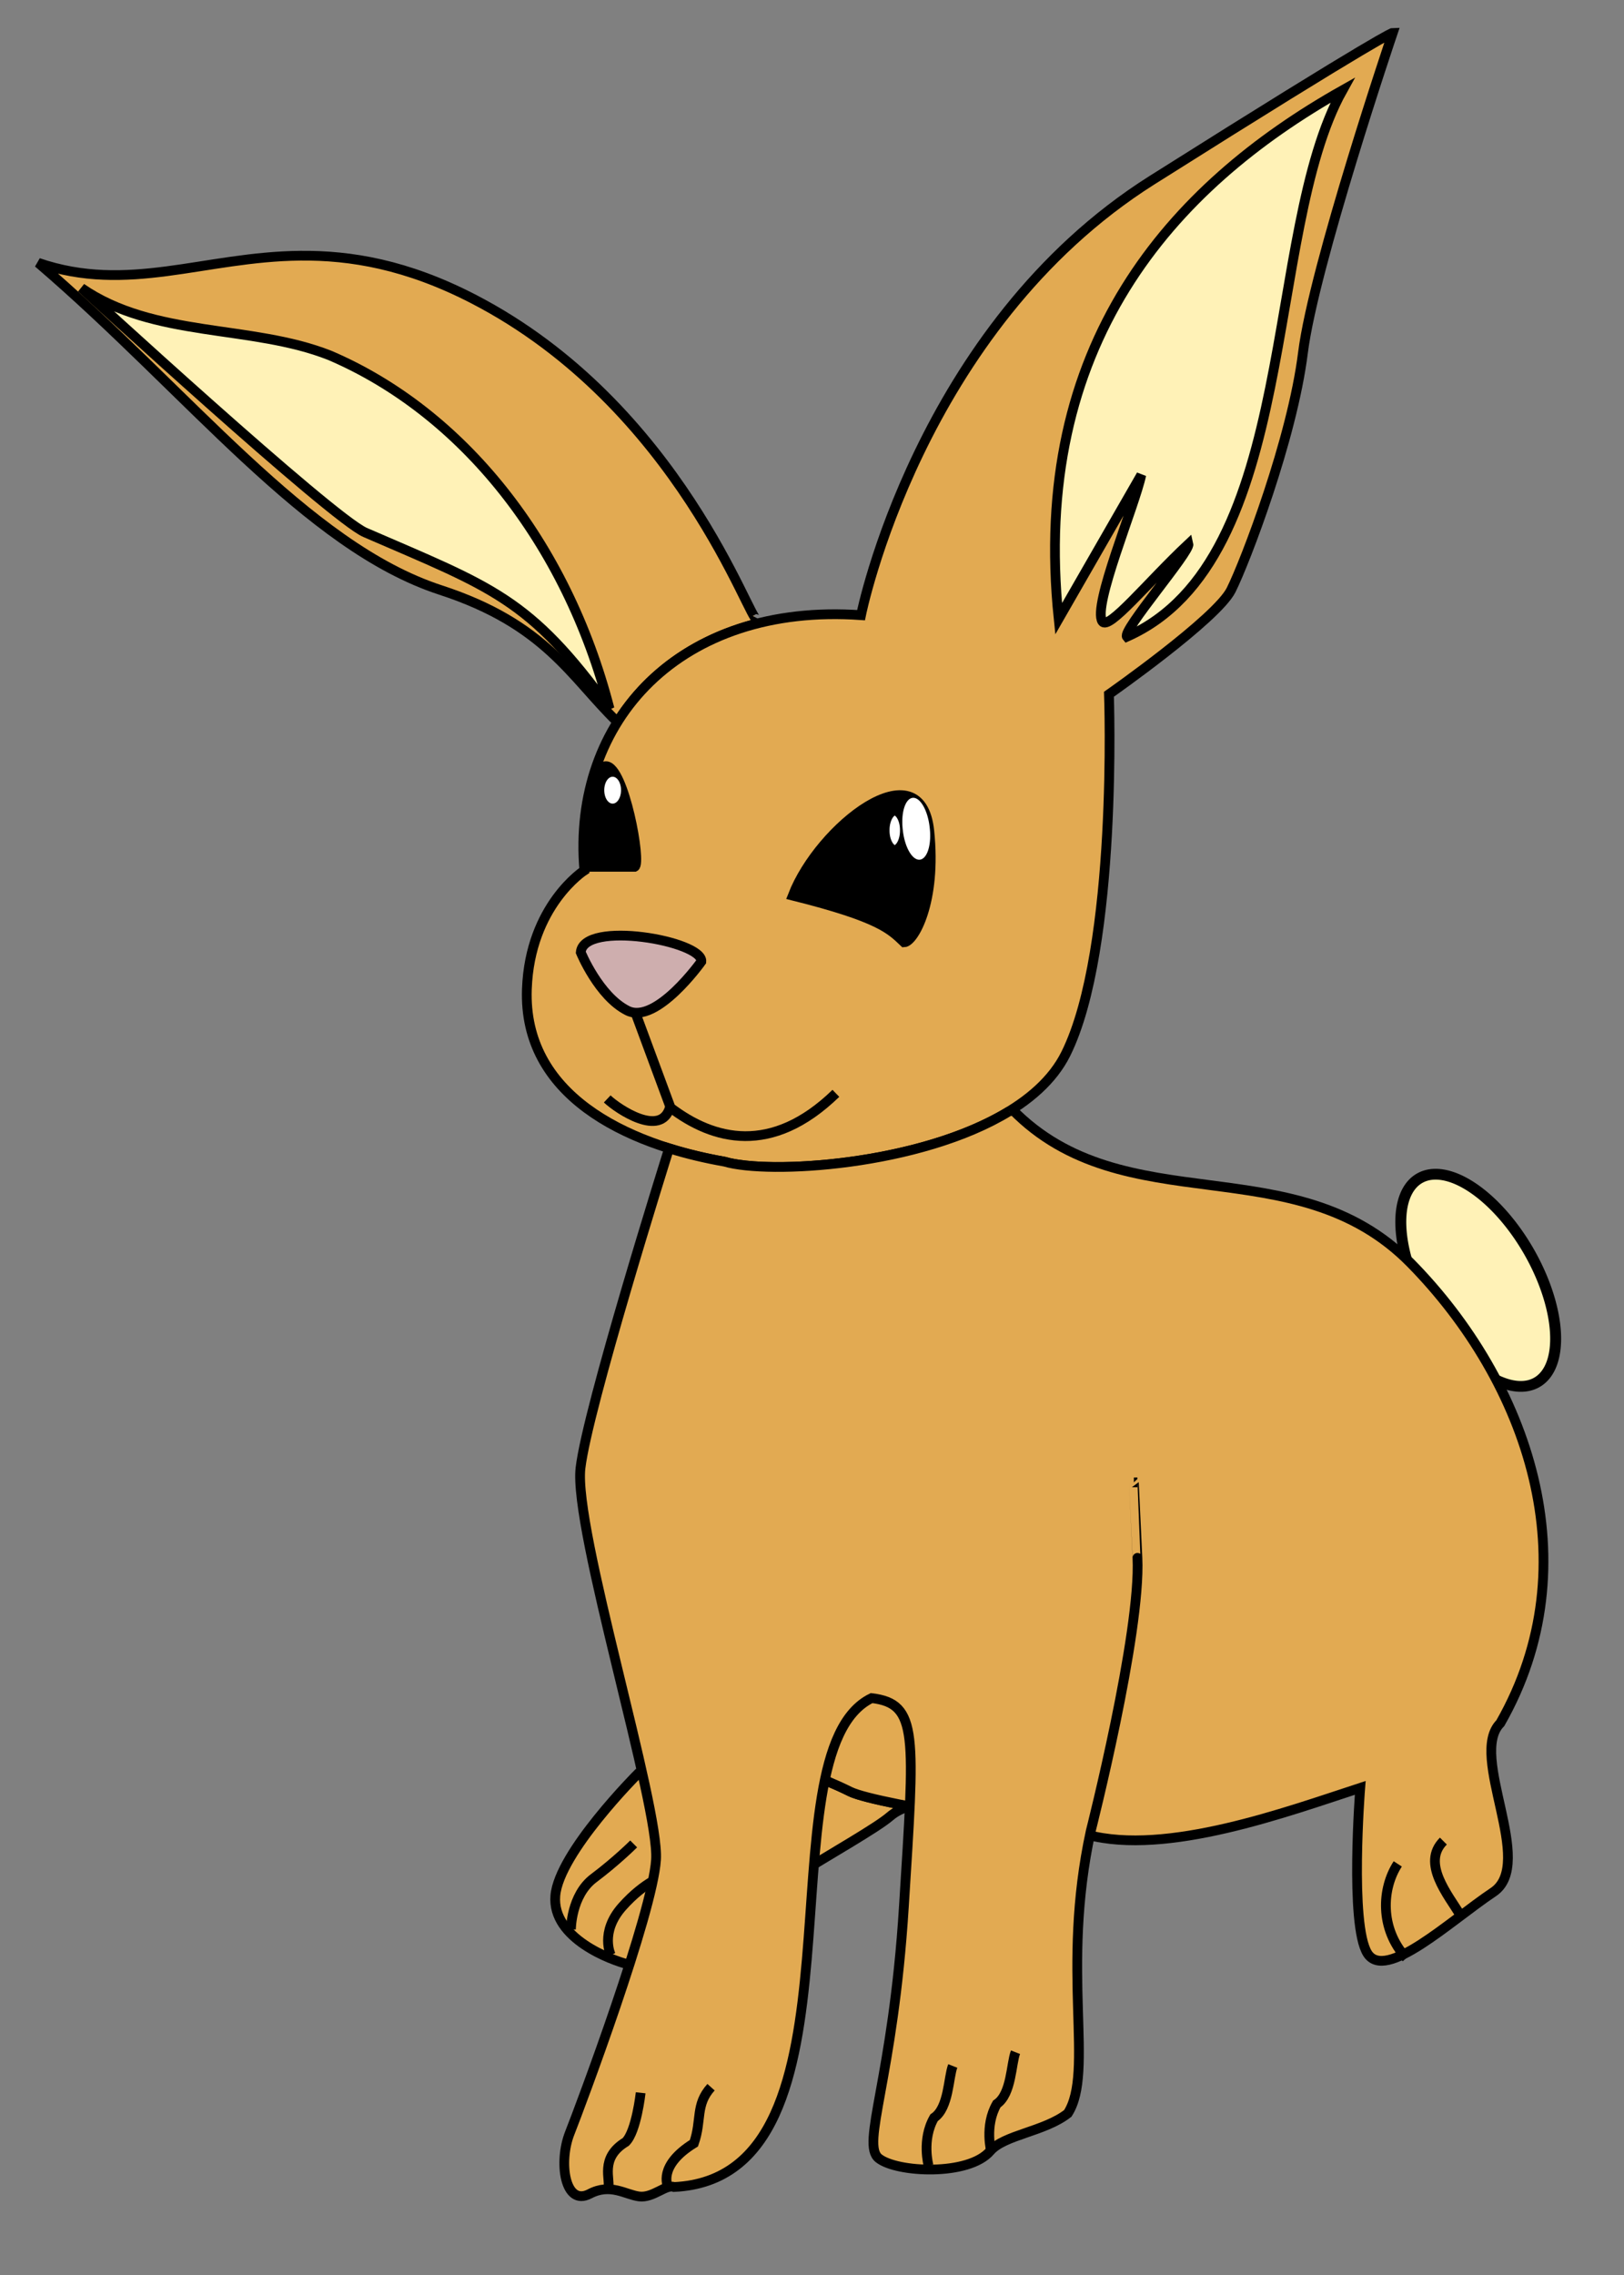 <?xml version="1.0" encoding="UTF-8" standalone="no"?>
<!-- Created with Inkscape (http://www.inkscape.org/) -->
<svg
   xmlns:dc="http://purl.org/dc/elements/1.1/"
   xmlns:cc="http://creativecommons.org/ns#"
   xmlns:rdf="http://www.w3.org/1999/02/22-rdf-syntax-ns#"
   xmlns:svg="http://www.w3.org/2000/svg"
   xmlns="http://www.w3.org/2000/svg"
   xmlns:sodipodi="http://sodipodi.sourceforge.net/DTD/sodipodi-0.dtd"
   xmlns:inkscape="http://www.inkscape.org/namespaces/inkscape"
   id="svg2460"
   sodipodi:version="0.32"
   inkscape:version="0.46"
   width="500"
   height="700"
   version="1.0"
   sodipodi:docname="Bunny.svg"
   inkscape:output_extension="org.inkscape.output.svg.inkscape">
  <rect width="100%" height="100%" fill="#808080" stroke="none"/>
  <defs
     id="defs2463">
    <inkscape:perspective
       sodipodi:type="inkscape:persp3d"
       inkscape:vp_x="0 : 526.18109 : 1"
       inkscape:vp_y="0 : 1000 : 0"
       inkscape:vp_z="744.09448 : 526.18109 : 1"
       inkscape:persp3d-origin="372.04724 : 350.78739 : 1"
       id="perspective2467" />
  </defs>
  <sodipodi:namedview
     inkscape:window-height="968"
     inkscape:window-width="1280"
     inkscape:pageshadow="2"
     inkscape:pageopacity="0.0"
     guidetolerance="10.0"
     gridtolerance="10.0"
     objecttolerance="10.0"
     borderopacity="1.0"
     bordercolor="#666666"
     pagecolor="#ffffff"
     id="base"
     showgrid="false"
     inkscape:zoom="1.02222"
     inkscape:cx="193.16781"
     inkscape:cy="343.15607"
     inkscape:window-x="-4"
     inkscape:window-y="-4"
     inkscape:current-layer="svg2460" />
  <g
     id="g3486">
    <g
       transform="translate(-400.93,-611.946)"
       id="g3307">
      <path
         style="fill:#e2aa52;fill-opacity:1;fill-rule:evenodd;stroke:#000000;stroke-width:3;stroke-linecap:butt;stroke-linejoin:miter;stroke-miterlimit:4;stroke-dasharray:none;stroke-opacity:1"
         d="M 618.156,1146.656 C 604.953,1147.081 608.347,1156.08 597.375,1157.656 C 597.375,1157.656 573.012,1181.975 571.906,1195.25 C 570.8,1208.525 589.606,1215.175 594.031,1216.281 C 598.456,1217.388 611.731,1219.6 616.156,1210.75 C 620.581,1201.9 667.069,1177.575 674.812,1170.938 C 676.778,1169.253 678.936,1168.263 681.094,1167.75 C 672.301,1166.07 665.158,1164.454 662.625,1163.188 C 653.775,1158.763 638.281,1153.219 638.281,1153.219 C 638.281,1153.219 638.058,1151.122 637.906,1149.656 C 628.749,1147.332 622.536,1146.515 618.156,1146.656 z"
         id="path3260" />
      <path
         style="fill:none;fill-rule:evenodd;stroke:#000000;stroke-width:3;stroke-linecap:butt;stroke-linejoin:miter;stroke-miterlimit:4;stroke-dasharray:none;stroke-opacity:1"
         d="M 589.002,1213.542 C 589.002,1213.542 585.491,1206.52 592.513,1198.619 C 599.535,1190.719 605.68,1188.964 605.68,1188.964"
         id="path3280" />
      <path
         style="fill:none;fill-rule:evenodd;stroke:#000000;stroke-width:3;stroke-linecap:butt;stroke-linejoin:miter;stroke-miterlimit:4;stroke-dasharray:none;stroke-opacity:1"
         d="M 576.713,1205.642 C 576.713,1205.642 576.713,1195.108 583.735,1189.841 C 590.757,1184.575 596.024,1179.308 596.024,1179.308"
         id="path3278" />
    </g>
    <path
       transform="matrix(0.978,-0.543,0.55,0.964,-925.108,-128.782)"
       d="M 856.222,1015.502 A 16.04,32.634 0 1 1 824.141,1015.502 A 16.04,32.634 0 1 1 856.222,1015.502 z"
       sodipodi:ry="32.633781"
       sodipodi:rx="16.040333"
       sodipodi:cy="1015.5022"
       sodipodi:cx="840.18158"
       id="path3266"
       style="fill:#fff2b7;fill-opacity:1;fill-rule:evenodd;stroke:#000000;stroke-width:3;stroke-linecap:round;stroke-linejoin:round;stroke-miterlimit:4;stroke-dasharray:none;stroke-opacity:1"
       sodipodi:type="arc" />
    <g
       transform="translate(-400.93,-611.946)"
       id="g3345">
      <path
         style="fill:#e2aa52;fill-opacity:1;fill-rule:evenodd;stroke:#000000;stroke-width:3;stroke-linecap:butt;stroke-linejoin:miter;stroke-miterlimit:4;stroke-dasharray:none;stroke-opacity:1"
         d="M 712.531,953.281 C 708.492,955.84 703.997,958.08 699.25,960.031 C 679.517,976.726 639.333,1010.552 632.75,1013.844 C 623.9,1018.269 638.281,1153.219 638.281,1153.219 C 638.281,1153.219 653.775,1158.763 662.625,1163.188 C 671.475,1167.612 735.656,1176.469 735.656,1176.469 C 760.121,1183.032 797.156,1169.418 819.719,1162.062 C 819.719,1162.062 816.406,1204.119 821.938,1212.969 C 827.469,1221.819 847.381,1203.006 860.656,1194.156 C 873.931,1185.306 852.888,1152.112 862.844,1142.156 C 890.867,1093.116 871.25,1037.151 835.219,1000.562 C 799.468,964.258 747.186,988.752 712.531,953.281 z"
         id="path3255" />
      <path
         style="fill:none;fill-rule:evenodd;stroke:#000000;stroke-width:3;stroke-linecap:butt;stroke-linejoin:miter;stroke-miterlimit:4;stroke-dasharray:none;stroke-opacity:1"
         d="M 833.907,1214.42 C 825.619,1205.343 826.364,1192.978 831.274,1185.452"
         id="path3274"
         sodipodi:nodetypes="cc" />
      <path
         style="fill:none;fill-rule:evenodd;stroke:#000000;stroke-width:3;stroke-linecap:butt;stroke-linejoin:miter;stroke-miterlimit:4;stroke-dasharray:none;stroke-opacity:1"
         d="M 850.585,1201.253 C 846.754,1194.991 838.545,1185.204 845.319,1178.43"
         id="path3276"
         sodipodi:nodetypes="cc" />
    </g>
    <g
       transform="translate(-400.93,-611.946)"
       id="g3325">
      <path
         style="fill:#e2aa52;fill-opacity:1;fill-rule:evenodd;stroke:#000000;stroke-width:3;stroke-linecap:butt;stroke-linejoin:miter;stroke-miterlimit:4;stroke-dasharray:none;stroke-opacity:1"
         d="M 493.375,690.625 C 463.75,690.929 440.336,702.323 412.688,692.812 C 459.189,732.651 495.129,779.991 536.594,793.5 C 569.015,804.063 576.732,820.252 591.031,834.125 C 600.009,819.74 614.461,808.977 633.281,804 L 633.938,802.344 C 632.214,804.756 610.361,736.761 546.562,703.875 C 526.138,693.347 508.893,690.466 493.375,690.625 z"
         id="path3262" />
      <path
         style="fill:#fff2b7;fill-opacity:1;fill-rule:evenodd;stroke:#000000;stroke-width:3;stroke-linecap:butt;stroke-linejoin:miter;stroke-miterlimit:4;stroke-dasharray:none;stroke-opacity:1"
         d="M 588.587,829.99 C 575.299,778.588 543.158,738.703 502.492,721.304 C 478.302,711.725 448.259,716.006 425.971,700.561 C 425.971,700.561 502.927,771.261 513.363,775.785 C 552.422,792.717 563.987,795.944 588.587,829.99 z"
         id="path3264"
         sodipodi:nodetypes="cccsc" />
    </g>
    <g
       id="g3470">
      <g
         id="g3329"
         transform="translate(-400.93,-611.946)">
        <path
           sodipodi:nodetypes="cccscsscscs"
           id="path2471"
           d="M 563.144,916.276 C 564.084,890.494 580.843,879.771 580.843,879.771 C 576.825,833.618 610.36,797.307 666.023,801.228 C 666.023,801.228 683.723,712.73 755.628,667.374 C 827.533,622.019 829.745,622.019 829.745,622.019 C 829.745,622.019 805.408,693.924 802.089,720.473 C 798.771,747.023 784.39,784.635 779.965,793.485 C 775.54,802.334 742.353,825.565 742.353,825.565 C 742.353,825.565 745.208,903.683 729.078,936.188 C 713.004,968.581 641.44,974.537 623.986,969.375 C 593.238,963.951 561.958,948.784 563.144,916.276 z"
           style="fill:#e2aa52;fill-opacity:1;fill-rule:evenodd;stroke:#000000;stroke-width:3;stroke-linecap:butt;stroke-linejoin:miter;stroke-miterlimit:4;stroke-dasharray:none;stroke-opacity:1" />
        <path
           sodipodi:nodetypes="ccccscc"
           id="path3253"
           d="M 726.866,802.334 C 718.102,718.028 761.461,669.474 814.258,639.719 C 789.75,683.682 801.416,784.111 747.884,807.866 C 746.306,805.998 767.415,781.716 766.835,779.33 C 754.333,791.034 742.176,806.162 740.302,803.14 C 737.281,798.268 750.371,767.449 752.309,758.085 L 726.866,802.334 z"
           style="fill:#fff2b7;fill-opacity:1;fill-rule:evenodd;stroke:#000000;stroke-width:3;stroke-linecap:butt;stroke-linejoin:miter;stroke-miterlimit:4;stroke-dasharray:none;stroke-opacity:1" />
      </g>
      <g
         id="g3465">
        <path
           sodipodi:nodetypes="csss"
           id="path3247"
           d="M 178.801,293.029 C 178.801,293.029 184.338,306.542 193.188,310.967 C 202.038,315.392 215.935,295.852 215.935,295.852 C 216.449,289.498 179.662,283.069 178.801,293.029 z"
           style="fill:#ceaeae;fill-opacity:1;fill-rule:evenodd;stroke:#000000;stroke-width:3;stroke-linecap:butt;stroke-linejoin:miter;stroke-miterlimit:4;stroke-dasharray:none;stroke-opacity:1" />
        <path
           sodipodi:nodetypes="ccc"
           id="path3249"
           d="M 195.4,310.967 L 206.463,340.835 C 219.549,350.776 237.488,355.693 257.349,336.41"
           style="fill:none;fill-rule:evenodd;stroke:#000000;stroke-width:3;stroke-linecap:butt;stroke-linejoin:miter;stroke-miterlimit:4;stroke-dasharray:none;stroke-opacity:1" />
        <path
           sodipodi:nodetypes="cc"
           id="path3251"
           d="M 206.22,340.835 C 203.447,350.035 190.364,341.357 186.95,338.13"
           style="fill:none;fill-rule:evenodd;stroke:#000000;stroke-width:3;stroke-linecap:butt;stroke-linejoin:miter;stroke-miterlimit:4;stroke-dasharray:none;stroke-opacity:1" />
      </g>
      <g
         id="g3350"
         transform="translate(-400.93,-611.946)">
        <path
           sodipodi:nodetypes="cscc"
           id="path3243"
           d="M 645.005,887.514 C 653.178,866.353 684.353,841.963 687.042,867.602 C 689.349,889.611 682.182,901.803 679.298,901.895 C 675.195,898.017 672.045,894.259 645.005,887.514 z"
           style="fill:#000000;fill-opacity:1;fill-rule:evenodd;stroke:#000000;stroke-width:3;stroke-linecap:butt;stroke-linejoin:miter;stroke-miterlimit:4;stroke-dasharray:none;stroke-opacity:1" />
        <path
           transform="matrix(1.27,0,0,0.973,-182.693,26.812)"
           d="M 679.225,863.949 A 2.766,6.084 0 1 1 673.694,863.949 A 2.766,6.084 0 1 1 679.225,863.949 z"
           sodipodi:ry="6.0842643"
           sodipodi:rx="2.7655747"
           sodipodi:cy="863.94873"
           sodipodi:cx="676.45953"
           id="path3268"
           style="opacity:1;fill:#ffffff;fill-opacity:1;fill-rule:evenodd;stroke:#000000;stroke-width:3;stroke-linecap:round;stroke-linejoin:round;stroke-miterlimit:4;stroke-dasharray:none;stroke-opacity:1"
           sodipodi:type="arc" />
        <path
           transform="matrix(1.329,-0.158,0.118,0.993,-326.343,116.739)"
           d="M 685.873,864.136 A 3.106,9.408 0 1 1 679.662,864.136 A 3.106,9.408 0 1 1 685.873,864.136 z"
           sodipodi:ry="9.4080286"
           sodipodi:rx="3.1055627"
           sodipodi:cy="864.13647"
           sodipodi:cx="682.76709"
           id="path3270"
           style="opacity:1;fill:#ffffff;fill-opacity:1;fill-rule:evenodd;stroke:none;stroke-width:3;stroke-linecap:round;stroke-linejoin:round;stroke-miterlimit:4;stroke-dasharray:none;stroke-opacity:1"
           sodipodi:type="arc" />
      </g>
      <g
         id="g3355"
         transform="translate(-400.93,-611.946)">
        <path
           id="path3245"
           d="M 596.331,878.664 L 583.056,878.664 C 583.056,878.664 581.95,847.69 587.481,847.69 C 593.012,847.69 598.543,877.558 596.331,878.664 z"
           style="fill:#000000;fill-opacity:1;fill-rule:evenodd;stroke:#000000;stroke-width:3;stroke-linecap:butt;stroke-linejoin:miter;stroke-miterlimit:4;stroke-dasharray:none;stroke-opacity:1" />
        <path
           transform="translate(4.134,1.033)"
           d="M 588.002,854.045 A 2.583,4.134 0 1 1 582.835,854.045 A 2.583,4.134 0 1 1 588.002,854.045 z"
           sodipodi:ry="4.1335802"
           sodipodi:rx="2.5834875"
           sodipodi:cy="854.04474"
           sodipodi:cx="585.41827"
           id="path3272"
           style="opacity:1;fill:#ffffff;fill-opacity:1;fill-rule:evenodd;stroke:none;stroke-width:3;stroke-linecap:round;stroke-linejoin:round;stroke-miterlimit:4;stroke-dasharray:none;stroke-opacity:1"
           sodipodi:type="arc" />
      </g>
    </g>
    <g
       transform="translate(-400.93,-611.946)"
       id="g3315">
      <path
         style="fill:#e2aa52;fill-opacity:1;fill-rule:evenodd;stroke:#000000;stroke-width:3;stroke-linecap:butt;stroke-linejoin:miter;stroke-miterlimit:4;stroke-dasharray:none;stroke-opacity:1"
         d="M 711.625,953.875 C 684.186,970.667 637.62,973.403 624,969.375 C 618.267,968.364 612.494,967.019 606.938,965.281 C 605.792,968.924 581.817,1045.263 579.656,1063.625 C 577.444,1082.431 604.012,1167.594 602.906,1184.188 C 601.8,1200.781 579.818,1259.492 576.344,1268.281 C 572.828,1277.175 574.794,1291.017 582.5,1286.969 C 588.902,1283.606 593.483,1287.236 597.719,1287.781 C 601.993,1288.332 606.02,1283.908 608.438,1284.875 C 671.033,1281.954 634.591,1151.327 669.281,1134.438 C 683.725,1136.195 682.537,1145.495 679.219,1198.594 C 675.9,1251.693 665.938,1271.606 671.469,1276.031 C 677,1280.456 699.144,1281.556 705.781,1273.812 C 710.063,1268.817 722.501,1267.845 729.688,1262.219 C 737.955,1249.325 727.413,1218.236 736.75,1175.344 C 736.75,1175.344 752.231,1114.512 751.125,1091.281 C 750.019,1068.05 750.031,1068.062 750.031,1068.062 L 751.125,1068.062"
         id="path3257"
         sodipodi:nodetypes="cccsssssccssscsscc" />
      <path
         style="fill:none;fill-rule:evenodd;stroke:#000000;stroke-width:3;stroke-linecap:butt;stroke-linejoin:miter;stroke-miterlimit:4;stroke-dasharray:none;stroke-opacity:1"
         d="M 606.558,1284.643 C 606.558,1284.643 603.325,1278.338 614.58,1271.398 C 617.065,1264.241 614.956,1259.591 619.842,1254.16"
         id="path3282"
         sodipodi:nodetypes="ccc" />
      <path
         style="fill:none;fill-rule:evenodd;stroke:#000000;stroke-width:3;stroke-linecap:butt;stroke-linejoin:miter;stroke-miterlimit:4;stroke-dasharray:none;stroke-opacity:1"
         d="M 588.17,1285.443 C 589.086,1282.687 585.371,1275.983 593.593,1270.995 C 596.876,1267.713 598.176,1255.877 598.176,1255.877"
         id="path3284"
         sodipodi:nodetypes="ccc" />
      <path
         style="fill:none;fill-rule:evenodd;stroke:#000000;stroke-width:3;stroke-linecap:butt;stroke-linejoin:miter;stroke-miterlimit:4;stroke-dasharray:none;stroke-opacity:1"
         d="M 706.131,1274.061 C 706.131,1274.061 703.928,1266.098 707.825,1259.321 C 712.4,1256.244 712.221,1246.875 713.585,1243.396"
         id="path3286"
         sodipodi:nodetypes="ccc" />
      <path
         sodipodi:nodetypes="ccc"
         id="path3288"
         d="M 686.817,1278.296 C 686.817,1278.296 684.615,1270.333 688.511,1263.557 C 693.086,1260.479 692.907,1251.111 694.271,1247.631"
         style="fill:none;fill-rule:evenodd;stroke:#000000;stroke-width:3;stroke-linecap:butt;stroke-linejoin:miter;stroke-miterlimit:4;stroke-dasharray:none;stroke-opacity:1" />
    </g>
  </g>
</svg>

